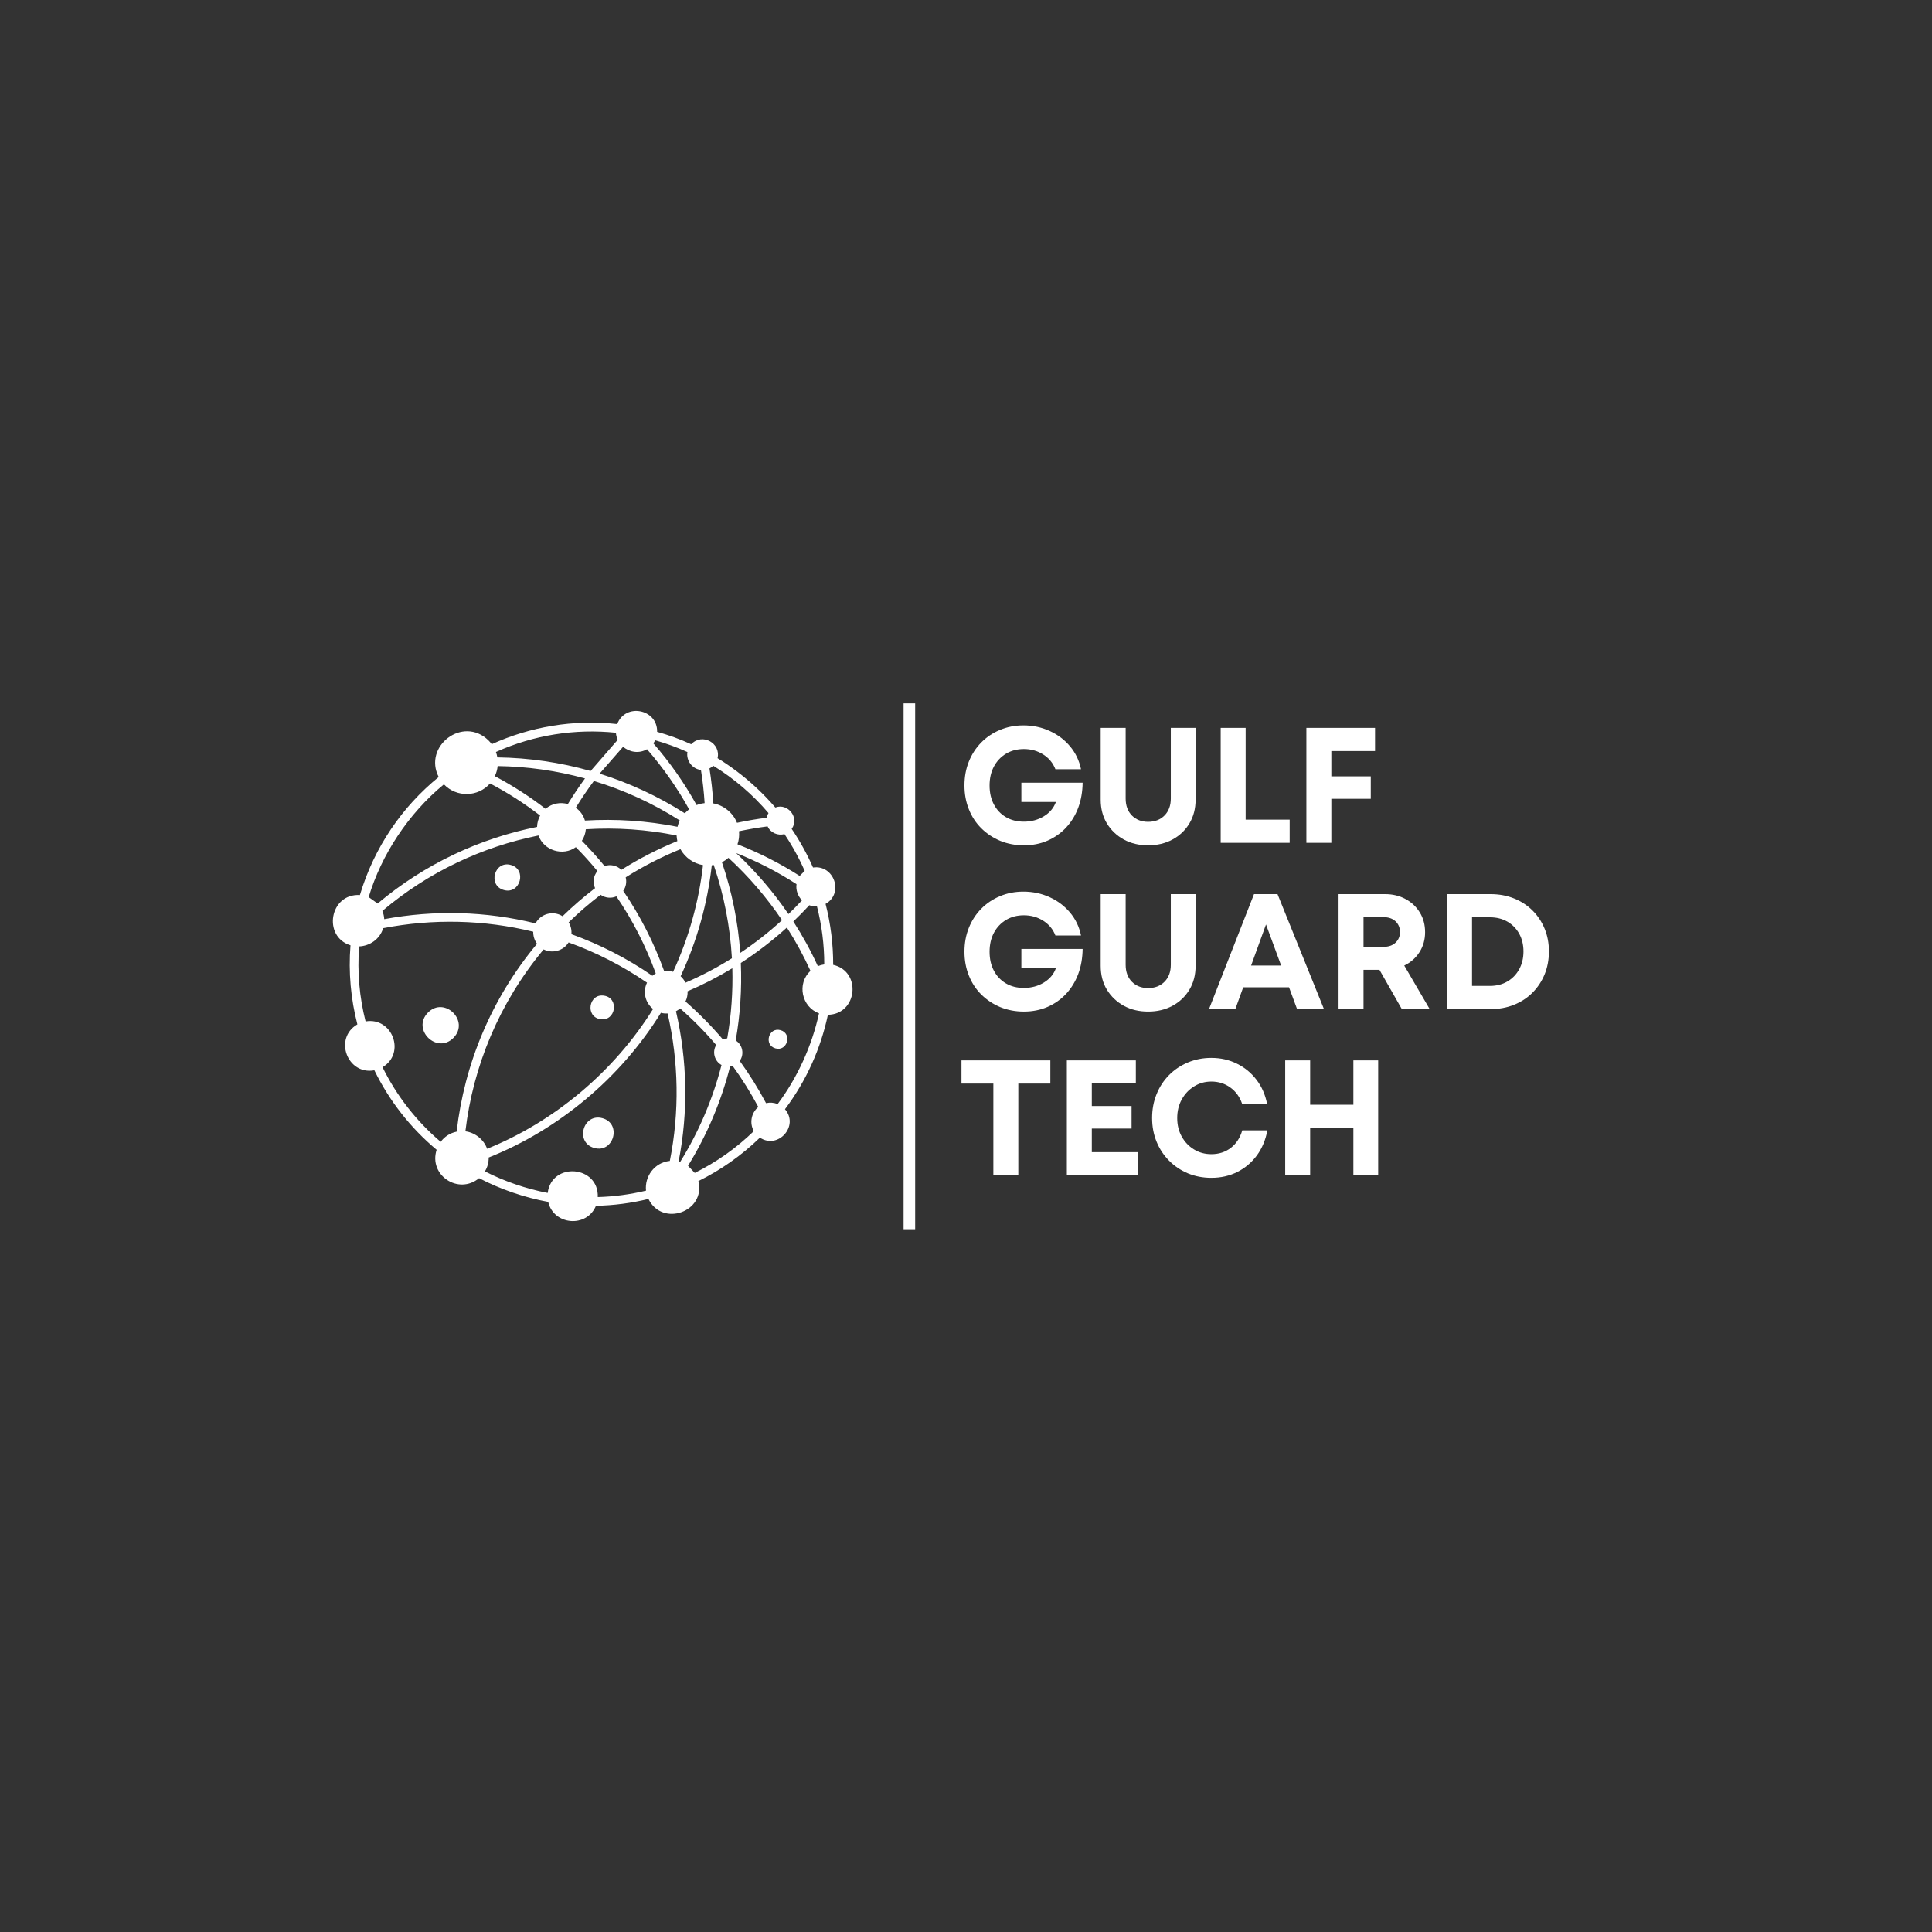 <svg xmlns="http://www.w3.org/2000/svg" xmlns:xlink="http://www.w3.org/1999/xlink" width="500" zoomAndPan="magnify" viewBox="0 0 375 375" height="500" preserveAspectRatio="xMidYMid meet" version="1.2"><rect x="0" y="0" width="375" height="375" fill="#333333" stroke="none"/><defs/><g id="acf31102ef"><path style=" stroke:none;fill-rule:nonzero;fill:#ffffff;fill-opacity:1;" d="M 88.031 201.43 C 84.832 204.707 79.852 199.852 83.047 196.562 C 86.246 193.285 91.227 198.148 88.031 201.43 Z M 160.695 196.965 C 159.316 203.469 156.539 209.742 152.363 215.297 C 155.16 218.531 151.031 223.164 147.5 220.816 C 143.891 224.32 139.848 227.133 135.559 229.246 C 137.008 235.238 128.523 238.195 125.863 232.715 C 122.559 233.52 119.145 233.977 115.676 234.039 C 113.887 238.383 107.453 237.82 106.406 233.285 C 101.773 232.434 97.086 230.824 92.992 228.68 C 88.996 231.988 83.164 228.117 84.75 223.172 C 79.652 218.906 75.559 213.656 72.664 207.742 C 67.422 208.711 64.719 201.527 69.367 198.828 C 68.094 193.902 67.613 188.723 68.031 183.484 C 62.594 181.809 63.965 173.387 69.859 173.727 C 72.648 164.391 78.102 156.551 85.152 150.816 C 82.09 144.832 89.855 138.883 94.801 143.703 C 95.043 143.938 95.25 144.188 95.449 144.449 C 102.91 141.062 111.289 139.609 119.797 140.543 C 121.383 136.383 127.637 137.613 127.547 142.047 C 129.797 142.672 132.012 143.48 134.16 144.457 C 136.293 142.191 139.965 144.25 139.277 147.164 C 140.496 147.906 141.695 148.73 142.867 149.609 C 145.656 151.688 148.242 154.113 150.492 156.738 C 152.93 155.809 155.242 158.738 153.664 160.887 C 155.285 163.281 156.664 165.789 157.805 168.387 C 161.871 167.785 163.867 173.387 160.242 175.445 C 161.234 179.316 161.727 183.293 161.719 187.273 C 167.301 188.555 166.422 196.887 160.695 196.965 Z M 148.988 160.402 C 147.133 160.637 145.277 160.961 143.441 161.344 C 143.523 162.195 143.426 163.066 143.145 163.879 C 147.312 165.5 151.363 167.555 155.215 170.016 L 156.191 169.039 C 155.562 167.617 154.863 166.219 154.102 164.867 C 153.531 163.852 152.91 162.859 152.258 161.891 C 151.004 162.266 149.543 161.641 148.988 160.402 Z M 110.91 181.324 C 116.375 183.293 121.664 185.98 126.625 189.395 C 126.832 189.215 127.055 189.062 127.281 188.938 C 125.391 183.723 122.844 178.691 119.637 173.984 C 118.652 174.418 117.488 174.316 116.574 173.68 C 114.422 175.32 112.355 177.105 110.375 179.031 C 110.805 179.73 110.984 180.535 110.91 181.324 Z M 131.5 160.484 C 131.598 160.062 131.75 159.641 131.945 159.25 C 126.688 155.898 121.07 153.344 115.273 151.59 C 114.012 153.281 112.836 155.02 111.754 156.785 C 112.586 157.367 113.23 158.219 113.535 159.273 C 119.547 158.906 125.586 159.312 131.5 160.484 Z M 131.328 162.168 C 125.523 160.996 119.602 160.594 113.707 160.961 C 113.645 161.746 113.383 162.52 112.938 163.207 C 114.496 164.785 115.965 166.414 117.344 168.102 C 118.438 167.723 119.727 167.957 120.598 168.836 C 124.082 166.641 127.727 164.777 131.473 163.254 C 131.391 162.902 131.348 162.535 131.328 162.168 Z M 104.516 162.168 C 93.609 164.355 83.156 169.246 74.215 176.809 C 74.43 177.32 74.555 177.867 74.582 178.41 C 84.293 176.602 94.281 176.852 103.941 179.227 C 104.102 178.922 104.309 178.637 104.559 178.387 C 105.805 177.113 107.75 176.926 109.191 177.84 C 111.207 175.875 113.312 174.059 115.5 172.391 C 115.016 171.316 115.156 170.016 115.957 169.078 C 114.648 167.48 113.25 165.934 111.77 164.434 C 109.262 166.254 105.535 165.082 104.516 162.168 Z M 128.891 188.43 C 129.484 188.367 130.074 188.438 130.648 188.625 C 133.703 182.012 135.648 175.016 136.453 167.922 C 134.672 167.645 132.961 166.461 132.074 164.828 C 128.41 166.316 124.852 168.137 121.445 170.293 C 121.672 171.184 121.512 172.141 120.965 172.918 C 124.297 177.801 126.938 183.016 128.891 188.43 Z M 132.109 189.484 C 132.512 189.852 132.824 190.281 133.051 190.738 C 136.148 189.395 139.16 187.82 142.062 186 C 141.711 179.855 140.539 173.762 138.531 167.887 C 138.406 167.91 138.281 167.93 138.156 167.949 C 137.324 175.34 135.309 182.621 132.109 189.484 Z M 133.051 194.387 C 135.684 196.688 138.102 199.152 140.305 201.742 C 140.574 201.625 140.863 201.562 141.156 201.543 C 141.945 197.039 142.27 192.477 142.145 187.934 C 139.34 189.637 136.445 191.125 133.461 192.398 C 133.488 193.078 133.355 193.758 133.051 194.387 Z M 143.684 184.961 C 146.516 183.07 149.23 180.957 151.793 178.602 C 148.844 174.238 145.34 170.133 141.391 166.504 C 140.996 166.844 140.574 167.133 140.125 167.355 C 142.07 173.07 143.262 178.984 143.684 184.961 Z M 153.035 177.426 C 153.934 176.566 154.812 175.68 155.664 174.758 C 154.883 173.941 154.434 172.805 154.605 171.613 C 150.859 169.191 146.938 167.176 142.887 165.582 C 146.73 169.176 150.145 173.18 153.035 177.426 Z M 137.707 149.152 C 138.066 151.41 138.316 153.676 138.453 155.941 C 140.457 156.293 142.297 157.777 143.047 159.707 C 144.957 159.301 146.875 158.969 148.801 158.73 C 148.863 158.414 148.988 158.102 149.168 157.824 C 146.113 154.223 142.473 151.113 138.441 148.633 C 138.219 148.848 137.977 149.027 137.707 149.152 Z M 126.812 144.285 C 130.082 148.039 132.879 152.055 135.207 156.266 C 135.711 156.066 136.23 155.941 136.766 155.887 C 136.633 153.73 136.391 151.59 136.051 149.445 C 134.375 149.27 133.148 147.621 133.426 145.973 C 131.426 145.066 129.34 144.305 127.172 143.688 C 127.066 143.891 126.949 144.098 126.812 144.285 Z M 116.375 150.164 C 122.117 151.965 127.684 154.527 132.906 157.852 L 133.746 157.078 C 131.48 152.977 128.758 149.07 125.586 145.426 C 124.035 146.328 122.184 146.008 120.945 144.949 Z M 96.262 145.961 C 96.387 146.301 96.477 146.652 96.539 147.012 C 102.633 147.09 108.727 147.969 114.637 149.652 L 119.898 143.598 C 119.699 143.176 119.582 142.719 119.547 142.227 C 111.617 141.402 103.609 142.656 96.262 145.961 Z M 96.047 150.656 C 99.461 152.465 102.758 154.57 105.895 156.992 C 107.148 155.914 108.777 155.664 110.223 156.066 C 111.25 154.375 112.355 152.719 113.547 151.094 C 108 149.574 102.301 148.773 96.594 148.695 C 96.531 149.367 96.344 150.027 96.047 150.656 Z M 71.562 174.129 L 73.301 175.375 C 82.449 167.688 93.129 162.723 104.246 160.504 C 104.262 159.742 104.461 158.98 104.836 158.297 C 101.746 155.914 98.492 153.836 95.117 152.07 C 92.77 154.734 88.621 154.812 86.164 152.242 C 79.258 157.922 74.027 165.922 71.562 174.129 Z M 104.238 183.188 C 103.727 182.496 103.484 181.672 103.5 180.848 C 93.926 178.5 83.996 178.297 74.375 180.16 C 73.738 182.301 71.758 183.617 69.707 183.699 C 69.324 188.672 69.77 193.578 70.961 198.258 C 76.148 197.359 78.82 204.422 74.25 207.145 C 76.973 212.672 80.801 217.598 85.539 221.629 C 86.254 220.652 87.32 219.918 88.637 219.652 C 90.125 206.598 95.32 193.875 104.238 183.188 Z M 94.551 222.977 C 107.57 217.723 119.215 207.984 126.762 195.836 C 125.191 194.609 124.742 192.441 125.586 190.73 C 120.773 187.434 115.66 184.836 110.363 182.926 C 109.352 184.566 107.184 185.133 105.52 184.281 C 96.883 194.637 91.828 206.945 90.332 219.59 C 92.203 219.82 93.914 221.184 94.551 222.977 Z M 129.582 196.707 C 129.145 196.734 128.703 196.699 128.281 196.582 C 120.488 209.203 108.395 219.285 94.855 224.668 C 94.867 225.68 94.598 226.594 94.121 227.363 C 97.859 229.281 102.105 230.742 106.305 231.547 C 107.086 225.465 116.242 226.207 116.027 232.348 C 119.207 232.258 122.344 231.836 125.391 231.102 C 125.094 228.402 126.992 225.637 130.012 225.332 C 131.902 215.871 131.75 206.105 129.582 196.707 Z M 132.02 225.527 C 135.691 219.613 138.363 213.262 140.047 206.715 C 138.668 205.969 138.199 204.141 139.016 202.836 C 136.883 200.324 134.555 197.953 132.012 195.73 C 131.758 195.945 131.492 196.125 131.203 196.277 C 133.426 205.855 133.605 215.816 131.715 225.457 C 131.812 225.465 131.922 225.492 132.02 225.527 Z M 147.188 214.867 C 145.727 212.125 144.07 209.457 142.215 206.902 C 142.043 206.957 141.875 207 141.703 207.02 C 140 213.719 137.277 220.223 133.543 226.281 L 134.852 227.66 C 139.062 225.574 142.93 222.84 146.316 219.551 C 145.457 218.027 145.781 216.023 147.188 214.867 Z M 158.969 196.68 C 155.617 195.48 154.605 190.93 157.312 188.445 C 156.012 185.578 154.48 182.758 152.734 180.035 C 149.91 182.598 146.918 184.891 143.793 186.914 C 144.008 191.93 143.676 196.977 142.797 201.957 C 144.148 202.789 144.508 204.652 143.578 205.918 C 145.484 208.551 147.195 211.293 148.691 214.121 C 149.434 213.945 150.223 214.008 150.941 214.293 C 154.711 209.266 157.578 203.086 158.969 196.68 Z M 159.988 187.191 C 159.988 183.348 159.504 179.578 158.574 175.938 C 158.055 175.965 157.543 175.887 157.086 175.707 C 156.082 176.801 155.043 177.848 153.988 178.859 C 155.797 181.664 157.391 184.566 158.742 187.531 C 159.148 187.363 159.566 187.246 159.988 187.191 Z M 151.496 199.949 C 149.176 199.305 148.199 202.844 150.52 203.488 C 152.832 204.133 153.816 200.594 151.496 199.949 Z M 116.527 197.816 C 119.52 198.293 120.246 193.73 117.254 193.258 C 114.262 192.781 113.535 197.344 116.527 197.816 Z M 116.941 217.043 C 113.152 215.996 111.547 221.773 115.348 222.824 C 119.137 223.871 120.73 218.094 116.941 217.043 Z M 99.148 167.887 C 95.957 166.996 94.605 171.871 97.805 172.758 C 100.992 173.637 102.336 168.762 99.148 167.887 Z M 99.148 167.887 "/><path style="fill:none;stroke-width:3;stroke-linecap:butt;stroke-linejoin:miter;stroke:#ffffff;stroke-opacity:1;stroke-miterlimit:4;" d="M -0.002 1.501 L 136.279 1.501 " transform="matrix(0,-0.749,0.749,0,175.384,238.588)"/><g style="fill:#ffffff;fill-opacity:1;"><g transform="translate(185.917, 163.594)"><path style="stroke:none" d="M 12.328 -11.672 L 24.219 -11.672 C 24.195 -9.898 23.91 -8.273 23.359 -6.797 C 22.805 -5.328 22.023 -4.051 21.016 -2.969 C 20.004 -1.883 18.801 -1.035 17.406 -0.422 C 16.02 0.18 14.488 0.484 12.812 0.484 C 11.176 0.484 9.656 0.195 8.25 -0.375 C 6.852 -0.957 5.629 -1.766 4.578 -2.797 C 3.523 -3.836 2.711 -5.07 2.141 -6.5 C 1.566 -7.926 1.281 -9.469 1.281 -11.125 C 1.281 -12.801 1.562 -14.344 2.125 -15.75 C 2.688 -17.164 3.484 -18.398 4.516 -19.453 C 5.547 -20.504 6.758 -21.32 8.156 -21.906 C 9.562 -22.5 11.082 -22.797 12.719 -22.797 C 14.562 -22.797 16.27 -22.43 17.844 -21.703 C 19.414 -20.984 20.734 -19.984 21.797 -18.703 C 22.859 -17.43 23.562 -15.957 23.906 -14.281 L 18.938 -14.281 C 18.469 -15.488 17.68 -16.441 16.578 -17.141 C 15.473 -17.848 14.219 -18.203 12.812 -18.203 C 11.5 -18.203 10.344 -17.898 9.344 -17.297 C 8.344 -16.691 7.562 -15.863 7 -14.812 C 6.438 -13.758 6.156 -12.531 6.156 -11.125 C 6.156 -9.738 6.43 -8.52 6.984 -7.469 C 7.535 -6.414 8.312 -5.594 9.312 -5 C 10.312 -4.406 11.477 -4.109 12.812 -4.109 C 14.258 -4.109 15.555 -4.457 16.703 -5.156 C 17.848 -5.863 18.625 -6.789 19.031 -7.938 L 12.328 -7.938 Z M 12.328 -11.672 "/></g></g><g style="fill:#ffffff;fill-opacity:1;"><g transform="translate(211.315, 163.594)"><path style="stroke:none" d="M 11.531 0.484 C 9.77 0.484 8.195 0.109 6.812 -0.641 C 5.438 -1.398 4.344 -2.441 3.531 -3.766 C 2.727 -5.098 2.328 -6.641 2.328 -8.391 L 2.328 -22.312 L 7.172 -22.312 L 7.172 -8.609 C 7.172 -7.223 7.578 -6.117 8.391 -5.297 C 9.211 -4.484 10.258 -4.078 11.531 -4.078 C 12.832 -4.078 13.891 -4.484 14.703 -5.297 C 15.523 -6.117 15.938 -7.223 15.938 -8.609 L 15.938 -22.312 L 20.75 -22.312 L 20.75 -8.391 C 20.75 -6.641 20.348 -5.098 19.547 -3.766 C 18.754 -2.441 17.66 -1.398 16.266 -0.641 C 14.879 0.109 13.301 0.484 11.531 0.484 Z M 11.531 0.484 "/></g></g><g style="fill:#ffffff;fill-opacity:1;"><g transform="translate(234.387, 163.594)"><path style="stroke:none" d="M 7.391 -4.5 L 15.938 -4.5 L 15.938 0 L 2.547 0 L 2.547 -22.312 L 7.391 -22.312 Z M 7.391 -4.5 "/></g></g><g style="fill:#ffffff;fill-opacity:1;"><g transform="translate(251.021, 163.594)"><path style="stroke:none" d="M 15.875 -17.812 L 7.391 -17.812 L 7.391 -12.906 L 15.047 -12.906 L 15.047 -8.547 L 7.391 -8.547 L 7.391 0 L 2.547 0 L 2.547 -22.312 L 15.875 -22.312 Z M 15.875 -17.812 "/></g></g><g style="fill:#ffffff;fill-opacity:1;"><g transform="translate(185.917, 195.862)"><path style="stroke:none" d="M 12.328 -11.672 L 24.219 -11.672 C 24.195 -9.898 23.91 -8.273 23.359 -6.797 C 22.805 -5.328 22.023 -4.051 21.016 -2.969 C 20.004 -1.883 18.801 -1.035 17.406 -0.422 C 16.02 0.18 14.488 0.484 12.812 0.484 C 11.176 0.484 9.656 0.195 8.25 -0.375 C 6.852 -0.957 5.629 -1.766 4.578 -2.797 C 3.523 -3.836 2.711 -5.07 2.141 -6.5 C 1.566 -7.926 1.281 -9.469 1.281 -11.125 C 1.281 -12.801 1.562 -14.344 2.125 -15.75 C 2.688 -17.164 3.484 -18.398 4.516 -19.453 C 5.547 -20.504 6.758 -21.32 8.156 -21.906 C 9.562 -22.5 11.082 -22.797 12.719 -22.797 C 14.562 -22.797 16.27 -22.43 17.844 -21.703 C 19.414 -20.984 20.734 -19.984 21.797 -18.703 C 22.859 -17.43 23.562 -15.957 23.906 -14.281 L 18.938 -14.281 C 18.469 -15.488 17.68 -16.441 16.578 -17.141 C 15.473 -17.848 14.219 -18.203 12.812 -18.203 C 11.5 -18.203 10.344 -17.898 9.344 -17.297 C 8.344 -16.691 7.562 -15.863 7 -14.812 C 6.438 -13.758 6.156 -12.531 6.156 -11.125 C 6.156 -9.738 6.43 -8.52 6.984 -7.469 C 7.535 -6.414 8.312 -5.594 9.312 -5 C 10.312 -4.406 11.477 -4.109 12.812 -4.109 C 14.258 -4.109 15.555 -4.457 16.703 -5.156 C 17.848 -5.863 18.625 -6.789 19.031 -7.938 L 12.328 -7.938 Z M 12.328 -11.672 "/></g></g><g style="fill:#ffffff;fill-opacity:1;"><g transform="translate(211.315, 195.862)"><path style="stroke:none" d="M 11.531 0.484 C 9.77 0.484 8.195 0.109 6.812 -0.641 C 5.438 -1.398 4.344 -2.441 3.531 -3.766 C 2.727 -5.098 2.328 -6.641 2.328 -8.391 L 2.328 -22.312 L 7.172 -22.312 L 7.172 -8.609 C 7.172 -7.223 7.578 -6.117 8.391 -5.297 C 9.211 -4.484 10.258 -4.078 11.531 -4.078 C 12.832 -4.078 13.891 -4.484 14.703 -5.297 C 15.523 -6.117 15.938 -7.223 15.938 -8.609 L 15.938 -22.312 L 20.75 -22.312 L 20.75 -8.391 C 20.75 -6.641 20.348 -5.098 19.547 -3.766 C 18.754 -2.441 17.66 -1.398 16.266 -0.641 C 14.879 0.109 13.301 0.484 11.531 0.484 Z M 11.531 0.484 "/></g></g><g style="fill:#ffffff;fill-opacity:1;"><g transform="translate(234.387, 195.862)"><path style="stroke:none" d="M 17.375 0 L 15.812 -4.234 L 6.922 -4.234 L 5.391 0 L 0.281 0 L 9.016 -22.312 L 13.578 -22.312 L 22.594 0 Z M 11.344 -16.422 L 8.453 -8.453 L 14.281 -8.453 Z M 11.344 -16.422 "/></g></g><g style="fill:#ffffff;fill-opacity:1;"><g transform="translate(257.267, 195.862)"><path style="stroke:none" d="M 14.828 0 L 10.484 -7.625 L 7.391 -7.625 L 7.391 0 L 2.547 0 L 2.547 -22.312 L 11.578 -22.312 C 13.055 -22.312 14.379 -21.992 15.547 -21.359 C 16.723 -20.723 17.648 -19.848 18.328 -18.734 C 19.004 -17.629 19.344 -16.359 19.344 -14.922 C 19.344 -13.473 18.977 -12.18 18.25 -11.047 C 17.52 -9.91 16.535 -9.047 15.297 -8.453 L 20.234 0 Z M 7.391 -17.844 L 7.391 -12.078 L 11.25 -12.078 C 12.25 -12.078 13.035 -12.348 13.609 -12.891 C 14.18 -13.43 14.469 -14.117 14.469 -14.953 C 14.469 -15.797 14.18 -16.488 13.609 -17.031 C 13.035 -17.57 12.25 -17.844 11.25 -17.844 Z M 7.391 -17.844 "/></g></g><g style="fill:#ffffff;fill-opacity:1;"><g transform="translate(278.331, 195.862)"><path style="stroke:none" d="M 11 -22.312 C 12.633 -22.312 14.141 -22.035 15.516 -21.484 C 16.898 -20.93 18.098 -20.156 19.109 -19.156 C 20.117 -18.156 20.906 -16.977 21.469 -15.625 C 22.031 -14.281 22.312 -12.801 22.312 -11.188 C 22.312 -9.57 22.031 -8.082 21.469 -6.719 C 20.906 -5.363 20.117 -4.18 19.109 -3.172 C 18.098 -2.16 16.898 -1.379 15.516 -0.828 C 14.141 -0.273 12.633 0 11 0 L 2.547 0 L 2.547 -22.312 Z M 10.875 -4.5 C 12.145 -4.5 13.27 -4.785 14.25 -5.359 C 15.227 -5.93 15.992 -6.723 16.547 -7.734 C 17.098 -8.742 17.375 -9.895 17.375 -11.188 C 17.375 -12.477 17.098 -13.625 16.547 -14.625 C 15.992 -15.625 15.227 -16.406 14.25 -16.969 C 13.27 -17.531 12.145 -17.812 10.875 -17.812 L 7.391 -17.812 L 7.391 -4.5 Z M 10.875 -4.5 "/></g></g><g style="fill:#ffffff;fill-opacity:1;"><g transform="translate(185.917, 228.131)"><path style="stroke:none" d="M 17.953 -22.312 L 17.953 -17.812 L 11.734 -17.812 L 11.734 0 L 6.891 0 L 6.891 -17.812 L 0.703 -17.812 L 0.703 -22.312 Z M 17.953 -22.312 "/></g></g><g style="fill:#ffffff;fill-opacity:1;"><g transform="translate(204.527, 228.131)"><path style="stroke:none" d="M 7.391 -4.5 L 16.281 -4.5 L 16.281 0 L 2.547 0 L 2.547 -22.312 L 15.938 -22.312 L 15.938 -17.844 L 7.391 -17.844 L 7.391 -13.453 L 15.109 -13.453 L 15.109 -9.078 L 7.391 -9.078 Z M 7.391 -4.5 "/></g></g><g style="fill:#ffffff;fill-opacity:1;"><g transform="translate(222.341, 228.131)"><path style="stroke:none" d="M 12.781 0.484 C 11.145 0.484 9.625 0.191 8.219 -0.391 C 6.82 -0.984 5.602 -1.805 4.562 -2.859 C 3.52 -3.91 2.711 -5.141 2.141 -6.547 C 1.566 -7.961 1.281 -9.488 1.281 -11.125 C 1.281 -12.781 1.566 -14.316 2.141 -15.734 C 2.711 -17.16 3.52 -18.398 4.562 -19.453 C 5.602 -20.504 6.82 -21.32 8.219 -21.906 C 9.625 -22.5 11.145 -22.797 12.781 -22.797 C 14.582 -22.797 16.238 -22.422 17.75 -21.672 C 19.258 -20.93 20.523 -19.891 21.547 -18.547 C 22.566 -17.211 23.25 -15.66 23.594 -13.891 L 18.75 -13.891 C 18.301 -15.211 17.547 -16.258 16.484 -17.031 C 15.422 -17.812 14.188 -18.203 12.781 -18.203 C 11.531 -18.203 10.406 -17.883 9.406 -17.25 C 8.406 -16.625 7.613 -15.781 7.031 -14.719 C 6.445 -13.656 6.156 -12.457 6.156 -11.125 C 6.156 -9.781 6.445 -8.582 7.031 -7.531 C 7.613 -6.477 8.406 -5.645 9.406 -5.031 C 10.406 -4.414 11.531 -4.109 12.781 -4.109 C 14.25 -4.109 15.516 -4.52 16.578 -5.344 C 17.641 -6.176 18.375 -7.305 18.781 -8.734 L 23.656 -8.734 C 23.312 -6.879 22.633 -5.258 21.625 -3.875 C 20.613 -2.5 19.348 -1.426 17.828 -0.656 C 16.316 0.102 14.633 0.484 12.781 0.484 Z M 12.781 0.484 "/></g></g><g style="fill:#ffffff;fill-opacity:1;"><g transform="translate(246.91, 228.131)"><path style="stroke:none" d="M 15.781 -22.312 L 20.594 -22.312 L 20.594 0 L 15.781 0 L 15.781 -9.219 L 7.391 -9.219 L 7.391 0 L 2.547 0 L 2.547 -22.312 L 7.391 -22.312 L 7.391 -13.703 L 15.781 -13.703 Z M 15.781 -22.312 "/></g></g></g></svg>